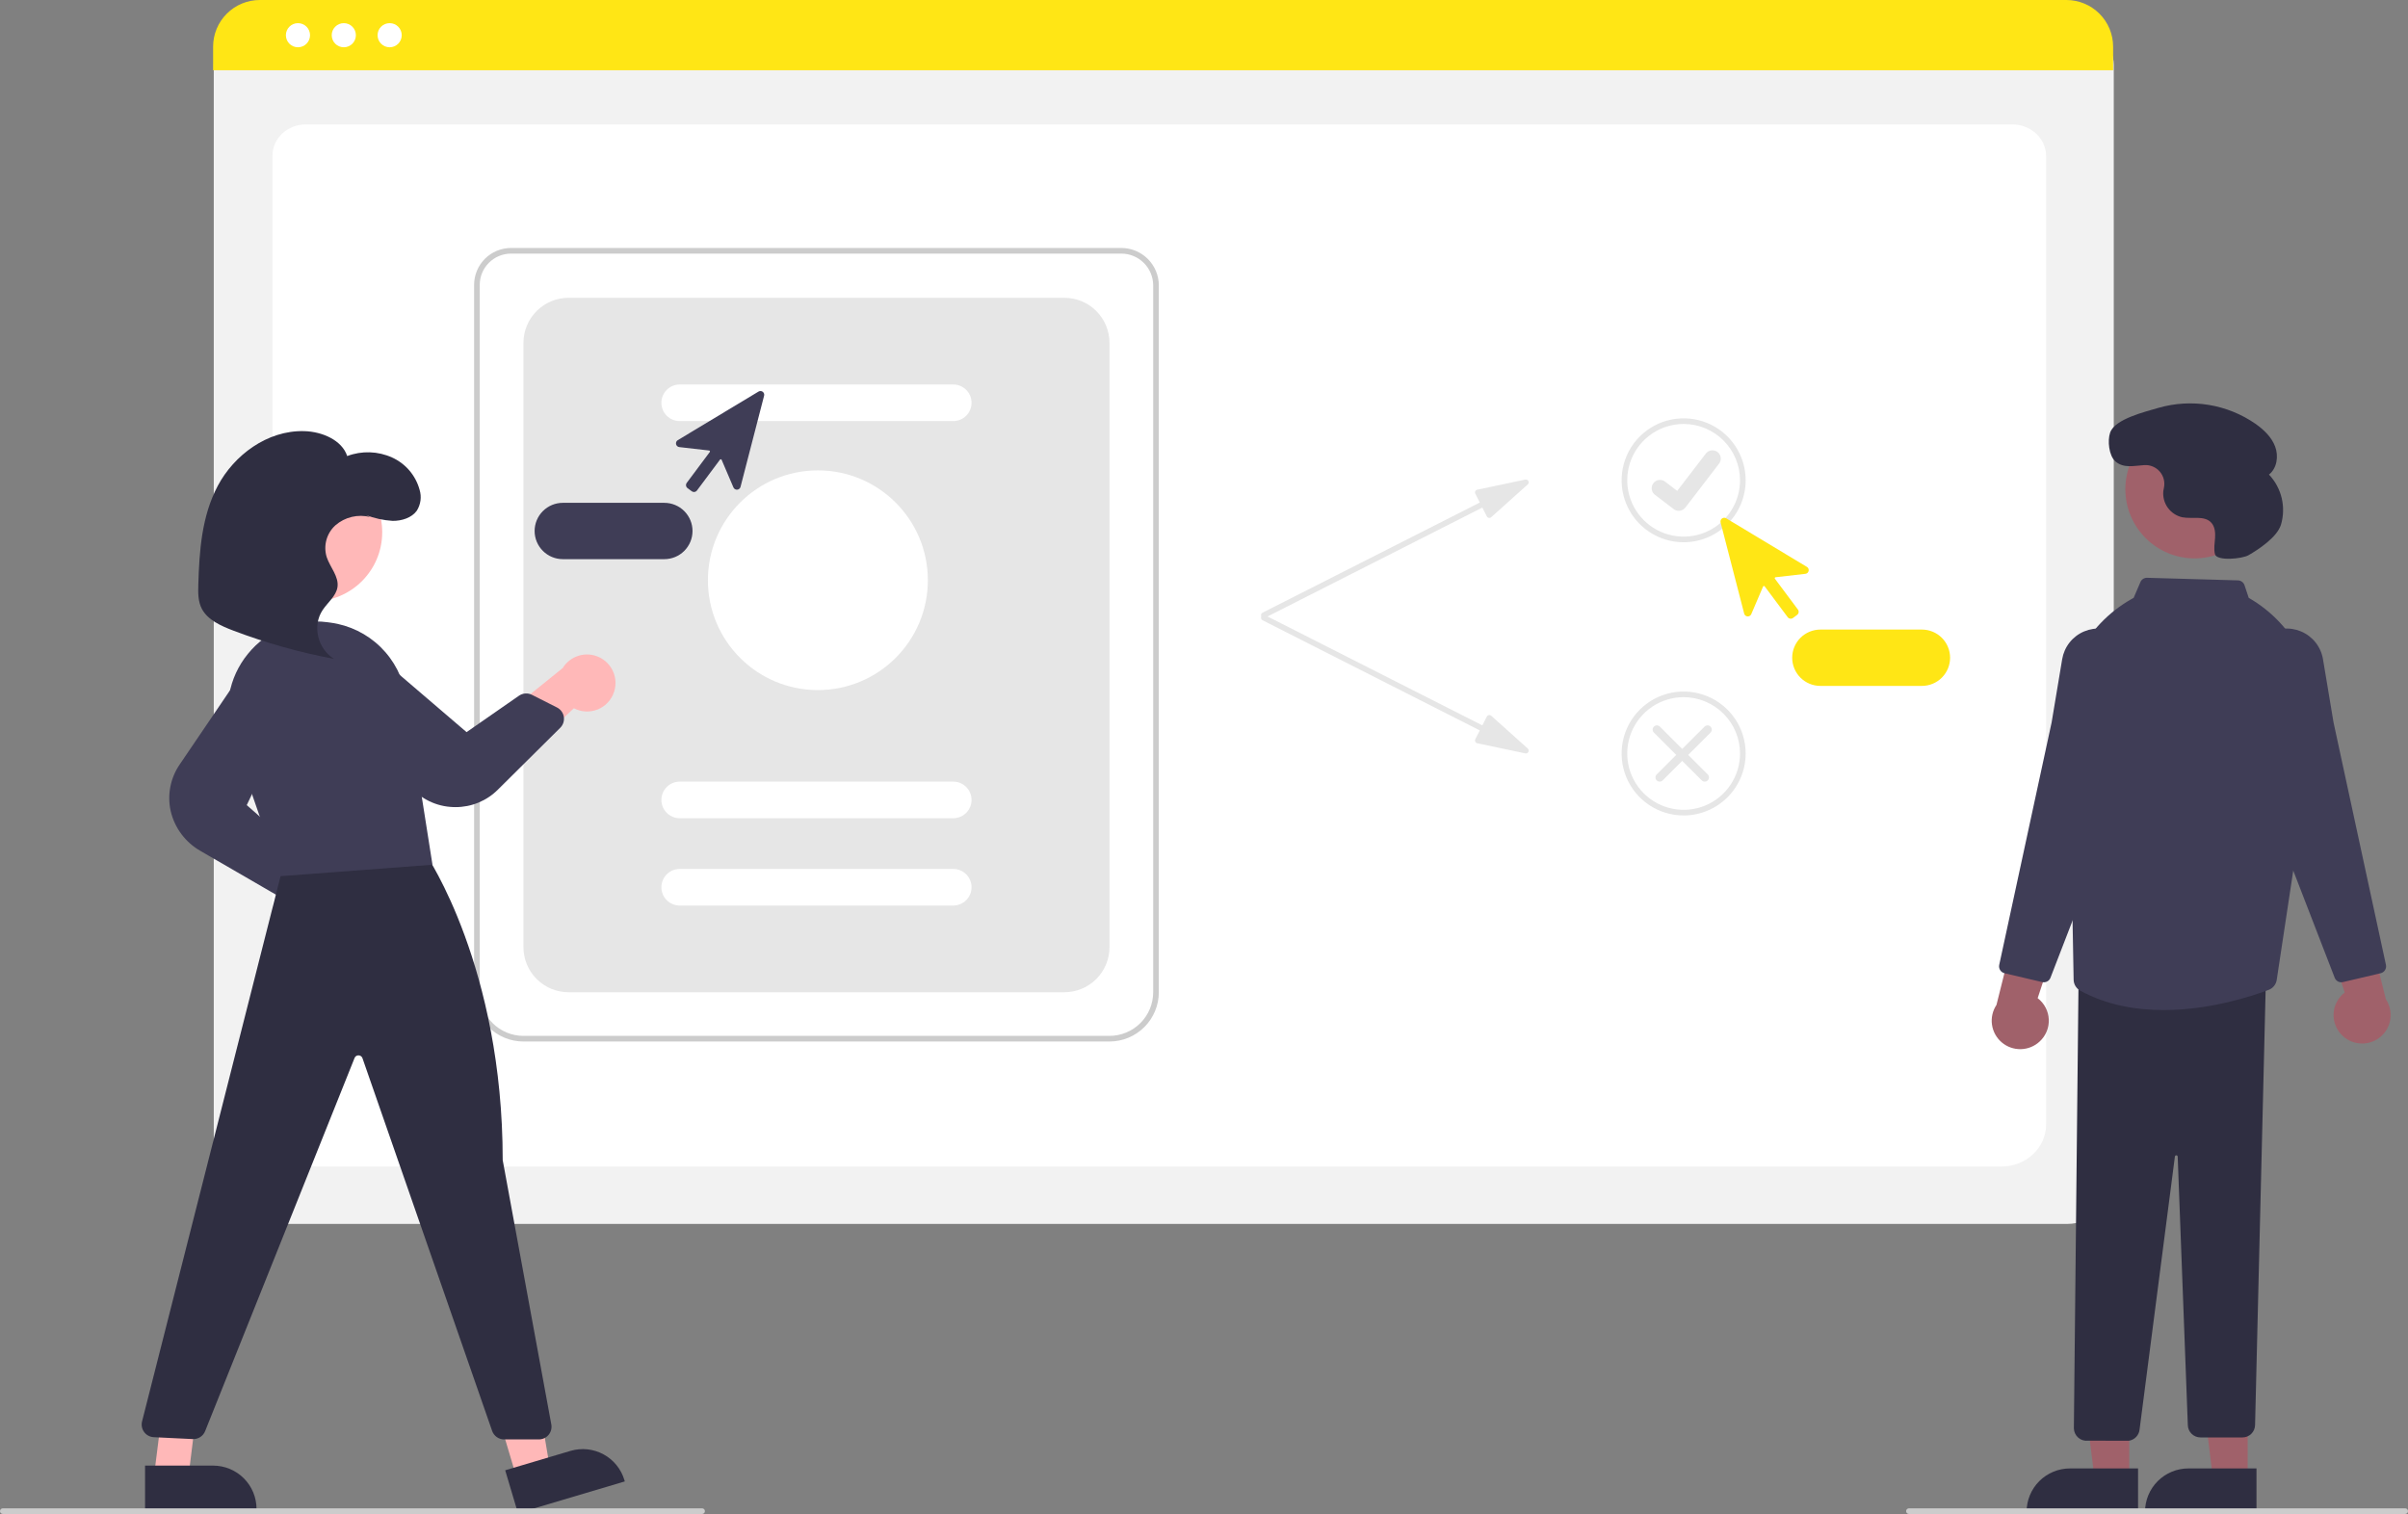 <svg width="264" height="166" viewBox="0 0 264 166" fill="none" xmlns="http://www.w3.org/2000/svg">
<rect x="0" y="0" width="264" height="166" fill="#808080" stroke="none"/>
<g clip-path="url(#clip0)">
<path d="M226.641 134.198H28.536C27.184 134.197 25.887 133.659 24.931 132.704C23.975 131.749 23.437 130.454 23.436 129.103V7.07C23.437 6.081 23.831 5.132 24.531 4.432C25.232 3.732 26.182 3.338 27.172 3.337H227.94C228.948 3.338 229.914 3.739 230.627 4.451C231.34 5.163 231.74 6.128 231.742 7.135V129.103C231.74 130.454 231.202 131.749 230.246 132.704C229.29 133.659 227.993 134.197 226.641 134.198Z" fill="#F2F2F2"/>
<path d="M219.415 127.908H34.786C32.08 127.908 29.878 125.849 29.878 123.317V17.049C29.878 15.172 31.509 13.644 33.515 13.644H220.625C222.664 13.644 224.323 15.197 224.323 17.105V123.317C224.323 125.849 222.121 127.908 219.415 127.908Z" fill="white"/>
<path d="M231.671 7.705H23.364V5.111C23.366 3.756 23.906 2.456 24.866 1.498C25.826 0.54 27.127 0.001 28.483 0H226.552C227.908 0.001 229.209 0.54 230.169 1.498C231.129 2.456 231.669 3.755 231.671 5.111V7.705Z" fill="#FFE615"/>
<path d="M32.667 5.183C33.398 5.183 33.991 4.591 33.991 3.86C33.991 3.13 33.398 2.537 32.667 2.537C31.936 2.537 31.343 3.13 31.343 3.86C31.343 4.591 31.936 5.183 32.667 5.183Z" fill="white"/>
<path d="M37.693 5.183C38.425 5.183 39.017 4.591 39.017 3.86C39.017 3.13 38.425 2.537 37.693 2.537C36.962 2.537 36.369 3.13 36.369 3.86C36.369 4.591 36.962 5.183 37.693 5.183Z" fill="white"/>
<path d="M42.72 5.183C43.451 5.183 44.044 4.591 44.044 3.86C44.044 3.13 43.451 2.537 42.72 2.537C41.988 2.537 41.395 3.13 41.395 3.86C41.395 4.591 41.988 5.183 42.72 5.183Z" fill="white"/>
<path d="M121.638 114.197H57.388C55.954 114.196 54.579 113.626 53.565 112.613C52.551 111.599 51.98 110.226 51.978 108.793V31.231C51.98 30.159 52.406 29.132 53.165 28.374C53.923 27.616 54.952 27.19 56.024 27.189H122.937C124.027 27.19 125.072 27.623 125.843 28.393C126.613 29.163 127.047 30.207 127.048 31.296V108.793C127.046 110.226 126.476 111.599 125.462 112.613C124.448 113.626 123.072 114.196 121.638 114.197ZM56.024 27.807C55.116 27.808 54.244 28.169 53.602 28.811C52.959 29.453 52.598 30.323 52.597 31.231V108.793C52.598 110.062 53.103 111.279 54.002 112.176C54.9 113.073 56.118 113.578 57.388 113.58H121.638C122.909 113.578 124.126 113.073 125.025 112.176C125.923 111.279 126.428 110.062 126.43 108.793V31.296C126.429 30.37 126.06 29.484 125.406 28.83C124.751 28.176 123.863 27.808 122.937 27.807H56.024Z" fill="#CCCCCC"/>
<path d="M62.335 108.793H116.692C118.004 108.793 119.262 108.272 120.19 107.346C121.117 106.419 121.639 105.162 121.639 103.852V37.594C121.639 36.284 121.117 35.027 120.19 34.1C119.262 33.174 118.004 32.653 116.692 32.653H62.335C61.023 32.653 59.765 33.174 58.837 34.1C57.91 35.027 57.389 36.284 57.389 37.594V103.852C57.389 105.162 57.91 106.419 58.837 107.346C59.765 108.272 61.023 108.793 62.335 108.793Z" fill="#E6E6E6"/>
<path d="M104.507 46.171H74.521C73.988 46.171 73.477 45.96 73.1 45.584C72.723 45.207 72.512 44.697 72.512 44.164C72.512 43.632 72.723 43.121 73.1 42.745C73.477 42.368 73.988 42.157 74.521 42.157H104.507C105.04 42.157 105.551 42.368 105.928 42.745C106.305 43.121 106.516 43.632 106.516 44.164C106.516 44.697 106.305 45.207 105.928 45.584C105.551 45.96 105.04 46.171 104.507 46.171Z" fill="white"/>
<path d="M104.507 89.715H74.521C73.988 89.715 73.477 89.504 73.1 89.127C72.723 88.751 72.512 88.24 72.512 87.708C72.512 87.176 72.723 86.665 73.1 86.289C73.477 85.912 73.988 85.701 74.521 85.701H104.507C105.04 85.701 105.551 85.912 105.928 86.289C106.305 86.665 106.516 87.176 106.516 87.708C106.516 88.24 106.305 88.751 105.928 89.127C105.551 89.504 105.04 89.715 104.507 89.715Z" fill="white"/>
<path d="M104.507 99.289H74.521C73.988 99.289 73.477 99.078 73.1 98.701C72.723 98.325 72.512 97.814 72.512 97.282C72.512 96.749 72.723 96.239 73.1 95.862C73.477 95.486 73.988 95.274 74.521 95.274H104.507C105.04 95.274 105.551 95.486 105.928 95.862C106.305 96.239 106.516 96.749 106.516 97.282C106.516 97.814 106.305 98.325 105.928 98.701C105.551 99.078 105.04 99.289 104.507 99.289Z" fill="white"/>
<path d="M89.668 75.664C96.327 75.664 101.725 70.272 101.725 63.62C101.725 56.968 96.327 51.576 89.668 51.576C83.01 51.576 77.612 56.968 77.612 63.62C77.612 70.272 83.01 75.664 89.668 75.664Z" fill="white"/>
<path d="M167.225 52.583L161.958 53.693C161.912 53.703 161.868 53.723 161.831 53.752C161.794 53.782 161.764 53.819 161.743 53.862C161.723 53.904 161.712 53.951 161.713 53.999C161.714 54.046 161.725 54.093 161.746 54.135L162.237 55.101L138.42 67.178C138.384 67.196 138.352 67.222 138.325 67.252C138.299 67.283 138.279 67.319 138.266 67.357C138.254 67.396 138.249 67.437 138.252 67.477C138.255 67.517 138.266 67.557 138.284 67.593C138.303 67.629 138.328 67.661 138.359 67.688C138.39 67.714 138.426 67.734 138.464 67.747C138.503 67.759 138.543 67.764 138.584 67.761C138.624 67.758 138.664 67.747 138.7 67.729L162.517 55.651L163.008 56.617C163.029 56.66 163.06 56.696 163.098 56.725C163.136 56.753 163.18 56.772 163.227 56.781C163.273 56.79 163.321 56.788 163.367 56.775C163.412 56.762 163.455 56.739 163.49 56.707L167.495 53.115C167.546 53.07 167.58 53.009 167.593 52.942C167.605 52.875 167.595 52.806 167.564 52.746C167.534 52.685 167.484 52.636 167.422 52.607C167.361 52.578 167.292 52.569 167.225 52.583Z" fill="#E6E6E6"/>
<path d="M167.225 82.603L161.958 81.493C161.912 81.484 161.868 81.463 161.831 81.434C161.794 81.405 161.764 81.367 161.743 81.325C161.723 81.282 161.712 81.235 161.713 81.188C161.714 81.14 161.725 81.094 161.746 81.051L162.237 80.086L138.42 68.008C138.384 67.99 138.352 67.965 138.325 67.934C138.299 67.903 138.279 67.868 138.266 67.829C138.254 67.79 138.249 67.75 138.252 67.709C138.255 67.669 138.266 67.629 138.284 67.593C138.303 67.557 138.328 67.525 138.359 67.499C138.39 67.472 138.426 67.452 138.464 67.44C138.503 67.427 138.543 67.422 138.584 67.425C138.624 67.428 138.664 67.439 138.7 67.458L162.517 79.535L163.008 78.569C163.029 78.527 163.06 78.49 163.098 78.462C163.136 78.433 163.18 78.414 163.227 78.405C163.273 78.397 163.321 78.399 163.367 78.412C163.412 78.424 163.455 78.447 163.49 78.479L167.495 82.071C167.546 82.117 167.58 82.177 167.593 82.244C167.605 82.311 167.595 82.38 167.564 82.441C167.534 82.501 167.484 82.55 167.422 82.579C167.361 82.609 167.292 82.617 167.225 82.603Z" fill="#E6E6E6"/>
<path d="M184.584 59.456C183.239 59.456 181.924 59.058 180.806 58.311C179.687 57.565 178.816 56.504 178.301 55.262C177.786 54.021 177.651 52.655 177.914 51.337C178.176 50.019 178.824 48.808 179.775 47.858C180.726 46.908 181.938 46.261 183.257 45.999C184.577 45.737 185.944 45.871 187.187 46.385C188.429 46.9 189.492 47.77 190.239 48.888C190.986 50.005 191.385 51.319 191.385 52.662C191.383 54.464 190.666 56.191 189.391 57.464C188.116 58.738 186.387 59.454 184.584 59.456ZM184.584 46.486C183.361 46.486 182.166 46.848 181.149 47.527C180.133 48.205 179.34 49.17 178.872 50.299C178.404 51.427 178.282 52.669 178.52 53.867C178.759 55.065 179.348 56.166 180.212 57.03C181.077 57.894 182.179 58.482 183.378 58.72C184.577 58.958 185.82 58.836 186.95 58.369C188.08 57.901 189.046 57.109 189.725 56.094C190.404 55.078 190.767 53.884 190.767 52.662C190.765 51.025 190.113 49.455 188.954 48.297C187.795 47.139 186.223 46.488 184.584 46.486Z" fill="#E6E6E6"/>
<path d="M184.584 89.412C183.239 89.412 181.924 89.013 180.806 88.267C179.687 87.52 178.816 86.459 178.301 85.218C177.786 83.976 177.651 82.61 177.914 81.292C178.176 79.974 178.824 78.764 179.775 77.814C180.726 76.864 181.938 76.216 183.257 75.954C184.577 75.692 185.944 75.827 187.187 76.341C188.429 76.855 189.492 77.726 190.239 78.843C190.986 79.96 191.385 81.274 191.385 82.618C191.383 84.419 190.666 86.146 189.391 87.42C188.116 88.693 186.387 89.41 184.584 89.412ZM184.584 76.441C183.361 76.441 182.166 76.804 181.149 77.482C180.133 78.161 179.34 79.126 178.872 80.254C178.404 81.383 178.282 82.625 178.52 83.823C178.759 85.021 179.348 86.121 180.212 86.985C181.077 87.849 182.179 88.437 183.378 88.676C184.577 88.914 185.82 88.792 186.95 88.324C188.08 87.857 189.046 87.065 189.725 86.049C190.404 85.034 190.767 83.839 190.767 82.618C190.765 80.98 190.113 79.41 188.954 78.252C187.795 77.095 186.223 76.443 184.584 76.441Z" fill="#E6E6E6"/>
<path d="M184.046 56.01C183.849 56.01 183.658 55.947 183.501 55.829L183.491 55.822L181.438 54.253C181.343 54.18 181.263 54.089 181.203 53.986C181.144 53.882 181.105 53.768 181.089 53.649C181.073 53.53 181.081 53.41 181.112 53.294C181.143 53.178 181.196 53.07 181.269 52.975C181.342 52.88 181.433 52.8 181.537 52.741C181.641 52.681 181.755 52.642 181.874 52.626C181.993 52.611 182.113 52.618 182.229 52.649C182.345 52.68 182.453 52.734 182.548 52.806L183.878 53.825L187.02 49.73C187.092 49.635 187.183 49.556 187.287 49.496C187.391 49.436 187.505 49.397 187.624 49.381C187.743 49.366 187.863 49.374 187.979 49.404C188.095 49.435 188.203 49.489 188.298 49.562L188.298 49.562L188.279 49.589L188.299 49.562C188.491 49.709 188.616 49.926 188.648 50.166C188.679 50.405 188.614 50.647 188.467 50.839L184.772 55.653C184.687 55.764 184.577 55.854 184.451 55.916C184.325 55.977 184.187 56.009 184.046 56.009L184.046 56.01Z" fill="#E6E6E6"/>
<path d="M181.633 85.566C181.59 85.523 181.556 85.472 181.532 85.415C181.509 85.359 181.497 85.299 181.497 85.238C181.497 85.177 181.509 85.117 181.532 85.061C181.556 85.005 181.59 84.954 181.633 84.911L186.879 79.67C186.966 79.583 187.084 79.534 187.207 79.534C187.33 79.534 187.448 79.583 187.535 79.67C187.622 79.757 187.67 79.874 187.67 79.997C187.671 80.12 187.622 80.238 187.535 80.325L182.289 85.566C182.246 85.609 182.194 85.643 182.138 85.666C182.082 85.689 182.022 85.701 181.961 85.701C181.9 85.701 181.84 85.689 181.783 85.666C181.727 85.643 181.676 85.609 181.633 85.566Z" fill="#E6E6E6"/>
<path d="M187.226 85.566C187.269 85.523 187.303 85.472 187.327 85.415C187.35 85.359 187.362 85.299 187.362 85.238C187.362 85.177 187.35 85.117 187.327 85.061C187.303 85.005 187.269 84.954 187.226 84.911L181.98 79.67C181.893 79.583 181.775 79.534 181.652 79.534C181.529 79.534 181.411 79.583 181.324 79.67C181.237 79.757 181.189 79.874 181.188 79.997C181.188 80.12 181.237 80.238 181.324 80.325L186.57 85.566C186.613 85.609 186.664 85.643 186.721 85.666C186.777 85.689 186.837 85.701 186.898 85.701C186.959 85.701 187.019 85.689 187.076 85.666C187.132 85.643 187.183 85.609 187.226 85.566Z" fill="#E6E6E6"/>
<path d="M196.327 67.841C196.307 67.841 196.287 67.84 196.267 67.837C196.214 67.829 196.162 67.811 196.116 67.784C196.069 67.756 196.029 67.719 195.997 67.676L193.47 64.291C193.459 64.276 193.445 64.265 193.428 64.258C193.412 64.251 193.394 64.249 193.376 64.251C193.358 64.253 193.341 64.259 193.327 64.27C193.313 64.281 193.301 64.295 193.294 64.311L191.999 67.34C191.965 67.419 191.907 67.485 191.834 67.53C191.761 67.574 191.675 67.595 191.59 67.588C191.504 67.582 191.423 67.549 191.357 67.494C191.291 67.439 191.244 67.364 191.223 67.281L188.637 57.283C188.617 57.204 188.62 57.121 188.647 57.044C188.674 56.967 188.724 56.9 188.789 56.851C188.855 56.803 188.933 56.775 189.015 56.77C189.096 56.767 189.177 56.787 189.247 56.829L198.101 62.158C198.174 62.202 198.232 62.268 198.266 62.347C198.3 62.425 198.309 62.513 198.29 62.596C198.272 62.68 198.228 62.756 198.165 62.814C198.101 62.871 198.021 62.907 197.936 62.917L194.662 63.293C194.644 63.295 194.627 63.302 194.612 63.313C194.598 63.324 194.587 63.338 194.58 63.354C194.573 63.371 194.57 63.389 194.572 63.406C194.574 63.424 194.581 63.441 194.592 63.455L197.119 66.841C197.184 66.928 197.211 67.037 197.196 67.145C197.18 67.253 197.122 67.35 197.035 67.415L196.572 67.76C196.501 67.813 196.415 67.841 196.327 67.841Z" fill="#FFE615"/>
<path d="M210.706 75.206H199.578C198.758 75.206 197.972 74.881 197.392 74.302C196.812 73.723 196.486 72.937 196.486 72.118C196.486 71.299 196.812 70.513 197.392 69.934C197.972 69.355 198.758 69.03 199.578 69.03H210.706C211.526 69.03 212.313 69.355 212.892 69.934C213.472 70.513 213.798 71.299 213.798 72.118C213.798 72.937 213.472 73.723 212.892 74.302C212.313 74.881 211.526 75.206 210.706 75.206Z" fill="#FFE615"/>
<path d="M75.837 53.863L75.374 53.519C75.287 53.453 75.229 53.356 75.214 53.249C75.198 53.141 75.225 53.031 75.29 52.944L77.818 49.559C77.828 49.544 77.835 49.528 77.837 49.51C77.839 49.492 77.837 49.474 77.829 49.458C77.822 49.441 77.811 49.427 77.797 49.416C77.782 49.406 77.765 49.399 77.748 49.397L74.473 49.021C74.388 49.011 74.308 48.975 74.245 48.917C74.181 48.86 74.137 48.784 74.119 48.7C74.1 48.616 74.109 48.529 74.143 48.45C74.177 48.371 74.235 48.305 74.308 48.261L83.162 42.932C83.232 42.89 83.313 42.87 83.394 42.874C83.476 42.878 83.554 42.906 83.62 42.955C83.685 43.004 83.735 43.071 83.762 43.148C83.789 43.225 83.792 43.308 83.772 43.387L81.186 53.385C81.165 53.468 81.118 53.542 81.052 53.597C80.986 53.652 80.905 53.685 80.819 53.692C80.734 53.698 80.648 53.678 80.575 53.633C80.502 53.589 80.444 53.522 80.41 53.444L79.115 50.415C79.108 50.399 79.096 50.384 79.082 50.374C79.068 50.363 79.051 50.356 79.033 50.354C79.015 50.352 78.997 50.355 78.981 50.362C78.964 50.369 78.95 50.38 78.939 50.394L76.412 53.78C76.38 53.823 76.34 53.859 76.293 53.887C76.247 53.915 76.196 53.933 76.142 53.941C76.122 53.944 76.102 53.945 76.082 53.945C75.994 53.945 75.908 53.916 75.837 53.863Z" fill="#3F3D56"/>
<path d="M58.612 58.221C58.613 57.402 58.939 56.617 59.519 56.038C60.098 55.459 60.884 55.134 61.704 55.133H72.832C73.652 55.133 74.439 55.458 75.018 56.037C75.598 56.617 75.924 57.402 75.924 58.221C75.924 59.04 75.598 59.826 75.018 60.405C74.439 60.984 73.652 61.309 72.832 61.309H61.704C60.884 61.308 60.098 60.983 59.519 60.404C58.939 59.825 58.613 59.04 58.612 58.221Z" fill="#3F3D56"/>
<path d="M223.612 114.201C223.947 113.894 224.21 113.518 224.384 113.098C224.558 112.679 224.637 112.226 224.616 111.773C224.596 111.319 224.476 110.876 224.266 110.473C224.055 110.071 223.759 109.72 223.398 109.444L226.854 98.962L221.313 100.463L218.881 110.187C218.458 110.824 218.283 111.593 218.39 112.35C218.497 113.107 218.878 113.798 219.461 114.293C220.045 114.788 220.789 115.052 221.554 115.035C222.319 115.018 223.051 114.721 223.612 114.201Z" fill="#A0616A"/>
<path d="M256.845 113.584C256.51 113.277 256.247 112.901 256.073 112.481C255.9 112.062 255.82 111.609 255.841 111.156C255.861 110.702 255.981 110.258 256.192 109.856C256.402 109.454 256.698 109.102 257.06 108.827L253.604 98.345L259.144 99.846L261.576 109.57C262 110.206 262.174 110.976 262.067 111.733C261.96 112.49 261.579 113.181 260.996 113.676C260.413 114.171 259.668 114.435 258.903 114.418C258.138 114.401 257.406 114.104 256.845 113.584Z" fill="#A0616A"/>
<path d="M240.605 61.224C244.799 61.224 248.198 57.828 248.198 53.639C248.198 49.45 244.799 46.054 240.605 46.054C236.412 46.054 233.013 49.45 233.013 53.639C233.013 57.828 236.412 61.224 240.605 61.224Z" fill="#A0616A"/>
<path d="M233.438 162.243H229.649L227.846 147.639H233.439L233.438 162.243Z" fill="#A0616A"/>
<path d="M234.405 165.913L222.185 165.912V165.758C222.185 165.134 222.308 164.516 222.547 163.94C222.786 163.363 223.136 162.839 223.578 162.398C224.019 161.957 224.544 161.607 225.121 161.368C225.698 161.129 226.316 161.006 226.941 161.006H226.941L234.405 161.007L234.405 165.913Z" fill="#2F2E41"/>
<path d="M246.422 162.243H242.632L240.829 147.639H246.423L246.422 162.243Z" fill="#A0616A"/>
<path d="M247.389 165.913L235.169 165.912V165.758C235.169 165.134 235.292 164.516 235.531 163.94C235.77 163.363 236.12 162.839 236.562 162.398C237.004 161.957 237.528 161.607 238.105 161.368C238.682 161.129 239.301 161.006 239.925 161.006H239.926L247.389 161.007L247.389 165.913Z" fill="#2F2E41"/>
<path d="M233.377 157.974L228.925 157.962C228.735 157.986 228.541 157.97 228.357 157.915C228.172 157.86 228.002 157.766 227.856 157.641C227.707 157.514 227.587 157.357 227.503 157.18C227.419 157.003 227.373 156.811 227.368 156.615L227.881 107.397L248.425 107.191L247.233 156.253C247.226 156.616 247.077 156.962 246.816 157.216C246.556 157.47 246.206 157.611 245.842 157.609H241.252C240.892 157.61 240.545 157.471 240.286 157.221C240.026 156.972 239.874 156.631 239.862 156.271L238.751 126.825C238.751 126.805 238.747 126.786 238.74 126.767C238.732 126.749 238.721 126.732 238.707 126.718C238.692 126.704 238.675 126.693 238.657 126.686C238.638 126.679 238.618 126.676 238.599 126.676C238.559 126.675 238.52 126.69 238.491 126.717C238.462 126.744 238.444 126.781 238.442 126.821L234.576 156.7C234.552 157.018 234.42 157.317 234.202 157.549C233.984 157.781 233.693 157.931 233.377 157.974Z" fill="#2F2E41"/>
<path d="M237.21 110.749C234.174 110.749 230.966 110.208 228.071 108.624C227.854 108.506 227.673 108.332 227.544 108.122C227.416 107.911 227.346 107.67 227.341 107.423L226.936 84.96L226.366 80.154C226.024 77.294 226.534 74.398 227.832 71.827C229.129 69.256 231.157 67.124 233.661 65.698L233.924 65.548L234.666 63.819C234.726 63.677 234.828 63.556 234.959 63.472C235.09 63.389 235.243 63.347 235.398 63.352L245.365 63.636C245.524 63.641 245.677 63.695 245.804 63.789C245.931 63.883 246.026 64.014 246.076 64.164L246.539 65.552C249.097 67.019 251.15 69.226 252.427 71.882C253.704 74.538 254.145 77.519 253.692 80.43L249.607 107.443C249.57 107.686 249.469 107.915 249.315 108.106C249.161 108.298 248.959 108.445 248.729 108.533C246.921 109.219 242.31 110.749 237.21 110.749Z" fill="#3F3D56"/>
<path d="M256.687 107.703C256.531 107.703 256.379 107.656 256.25 107.568C256.121 107.48 256.022 107.355 255.965 107.21L250.904 94.124L246.765 73.736C246.609 72.967 246.681 72.169 246.974 71.441C247.266 70.712 247.766 70.085 248.411 69.637C248.968 69.25 249.615 69.01 250.29 68.939C250.965 68.868 251.647 68.969 252.273 69.233C252.898 69.496 253.447 69.913 253.868 70.445C254.289 70.978 254.568 71.608 254.679 72.277L255.838 79.219L261.582 105.796C261.624 105.993 261.586 106.199 261.478 106.37C261.37 106.541 261.2 106.663 261.003 106.71L256.863 107.683C256.806 107.697 256.747 107.703 256.687 107.703Z" fill="#3F3D56"/>
<path d="M224.078 107.703C224.019 107.703 223.96 107.697 223.902 107.683L219.762 106.71C219.566 106.663 219.395 106.541 219.287 106.37C219.179 106.199 219.142 105.993 219.184 105.796L224.929 79.212L226.086 72.277C226.198 71.608 226.477 70.978 226.898 70.445C227.318 69.913 227.867 69.496 228.493 69.233C229.118 68.969 229.8 68.868 230.476 68.939C231.151 69.01 231.797 69.25 232.354 69.637C233 70.085 233.499 70.712 233.792 71.441C234.084 72.169 234.157 72.967 234 73.736L229.869 94.099L224.8 107.21C224.744 107.355 224.644 107.48 224.515 107.568C224.387 107.656 224.234 107.703 224.078 107.703Z" fill="#3F3D56"/>
<path d="M246.516 60.875C245.813 61.279 243.034 61.547 242.836 60.761L242.832 60.744C242.694 60.168 242.809 59.567 242.848 58.977C242.888 58.386 242.83 57.737 242.427 57.303C241.677 56.493 240.342 56.923 239.256 56.718C238.62 56.576 238.058 56.208 237.675 55.682C237.291 55.156 237.113 54.508 237.173 53.86C237.188 53.738 237.212 53.615 237.239 53.492C237.307 53.181 237.302 52.858 237.224 52.549C237.146 52.24 236.998 51.954 236.79 51.712C236.583 51.47 236.322 51.28 236.028 51.156C235.735 51.031 235.416 50.977 235.098 50.996C234.001 51.059 232.817 51.391 231.91 50.579C231.208 49.952 231.037 48.318 231.345 47.429C231.863 45.935 235.183 45.153 236.632 44.722C238.424 44.205 240.31 44.093 242.151 44.395C243.992 44.697 245.743 45.405 247.276 46.467C248.191 47.112 249.046 47.922 249.436 48.97C249.826 50.019 249.638 51.342 248.758 52.035C249.44 52.756 249.92 53.644 250.151 54.609C250.381 55.574 250.354 56.583 250.071 57.534C249.636 58.932 247.562 60.273 246.516 60.875Z" fill="#2F2E41"/>
<path d="M35.108 102.872C34.656 102.826 34.219 102.683 33.828 102.45C33.438 102.218 33.103 101.903 32.848 101.528C32.592 101.152 32.422 100.725 32.35 100.277C32.278 99.829 32.304 99.37 32.428 98.933L23.379 92.605L28.716 90.493L36.492 96.827C37.212 97.084 37.813 97.596 38.181 98.266C38.549 98.937 38.658 99.718 38.487 100.464C38.317 101.209 37.879 101.865 37.256 102.309C36.633 102.753 35.868 102.953 35.108 102.872Z" fill="#FFB8B8"/>
<path d="M30.194 98.061L21.998 93.312C21.175 92.847 20.457 92.216 19.891 91.459C19.325 90.703 18.923 89.836 18.71 88.915C18.518 88.044 18.506 87.143 18.676 86.268C18.846 85.392 19.194 84.56 19.698 83.824L26.482 73.827C26.962 73.12 27.692 72.62 28.525 72.427C29.358 72.235 30.234 72.364 30.976 72.789C31.718 73.214 32.272 73.903 32.526 74.719C32.781 75.535 32.718 76.416 32.349 77.188L27.052 88.276L32.418 92.996C32.604 93.16 32.743 93.37 32.82 93.605C32.897 93.84 32.911 94.091 32.859 94.332L32.251 97.151C32.206 97.366 32.111 97.567 31.972 97.737C31.833 97.907 31.656 98.041 31.454 98.129C31.254 98.219 31.035 98.26 30.816 98.248C30.596 98.236 30.383 98.172 30.194 98.061L30.194 98.061Z" fill="#3F3D56"/>
<path d="M67.328 75.847C67.19 76.28 66.959 76.677 66.651 77.011C66.344 77.345 65.966 77.607 65.546 77.78C65.125 77.952 64.672 78.031 64.218 78.009C63.764 77.988 63.321 77.868 62.918 77.656L54.857 85.202L53.887 79.55L61.691 73.251C62.09 72.599 62.716 72.117 63.448 71.895C64.18 71.673 64.969 71.728 65.663 72.048C66.358 72.368 66.911 72.931 67.218 73.631C67.525 74.332 67.564 75.12 67.328 75.847Z" fill="#FFB8B8"/>
<path d="M34.311 65.942C38.505 65.942 41.904 62.546 41.904 58.356C41.904 54.167 38.505 50.772 34.311 50.772C30.118 50.772 26.719 54.167 26.719 58.356C26.719 62.546 30.118 65.942 34.311 65.942Z" fill="#FFB8B8"/>
<path d="M56.667 162.12L60.3 161.04L57.859 146.529L52.498 148.123L56.667 162.12Z" fill="#FFB8B8"/>
<path d="M55.387 161.21L62.54 159.084L62.541 159.084C63.139 158.906 63.767 158.848 64.389 158.912C65.01 158.977 65.612 159.163 66.162 159.46C66.711 159.757 67.196 160.159 67.59 160.644C67.984 161.128 68.278 161.685 68.456 162.283L68.5 162.431L56.787 165.913L55.387 161.21Z" fill="#2F2E41"/>
<path d="M16.869 161.934H20.659L22.462 147.33H18.723L16.869 161.934Z" fill="#FFB8B8"/>
<path d="M15.903 160.698L23.367 160.697H23.367C23.992 160.697 24.61 160.82 25.188 161.059C25.765 161.298 26.289 161.648 26.731 162.089C27.172 162.53 27.523 163.054 27.762 163.63C28.001 164.207 28.124 164.825 28.124 165.449V165.603L15.904 165.604L15.903 160.698Z" fill="#2F2E41"/>
<path d="M53.955 156.893L39.74 116.027C39.71 115.937 39.652 115.859 39.576 115.803C39.499 115.747 39.407 115.717 39.312 115.716C39.217 115.711 39.123 115.736 39.044 115.789C38.964 115.841 38.904 115.918 38.871 116.007L22.49 156.916C22.384 157.185 22.195 157.414 21.951 157.571C21.707 157.727 21.421 157.803 21.131 157.788L16.856 157.581C16.65 157.571 16.449 157.515 16.267 157.418C16.085 157.321 15.928 157.185 15.805 157.019C15.682 156.854 15.598 156.663 15.558 156.461C15.519 156.259 15.524 156.05 15.575 155.851L31.07 94.845L46.615 93.578L46.717 93.724C46.801 93.845 55.118 106.078 55.113 127.197L60.443 156.185C60.48 156.385 60.472 156.591 60.42 156.789C60.369 156.986 60.274 157.169 60.144 157.326C60.013 157.482 59.85 157.608 59.665 157.695C59.48 157.781 59.279 157.826 59.075 157.826H55.27C54.981 157.826 54.699 157.736 54.463 157.569C54.228 157.401 54.05 157.165 53.955 156.893Z" fill="#2F2E41"/>
<path d="M25.528 81.008C24.981 79.443 24.846 77.765 25.136 76.133C25.426 74.501 26.131 72.972 27.183 71.691C28.211 70.417 29.55 69.429 31.07 68.821C32.591 68.213 34.242 68.006 35.866 68.22C35.995 68.237 36.123 68.254 36.25 68.272C38.317 68.551 40.238 69.49 41.727 70.949C43.215 72.408 44.192 74.309 44.51 76.368L47.414 94.813L30.862 96.061L30.744 96.07L25.528 81.008Z" fill="#3F3D56"/>
<path d="M49.681 88.492C48.775 88.462 47.886 88.243 47.069 87.85C46.253 87.457 45.527 86.899 44.938 86.211L37.109 77.144C36.501 76.464 36.184 75.574 36.223 74.664C36.247 74.188 36.373 73.723 36.592 73.299C36.81 72.876 37.117 72.504 37.49 72.207C38.107 71.715 38.877 71.454 39.666 71.467C40.455 71.48 41.215 71.768 41.815 72.281L51.152 80.275L56.897 76.282C57.103 76.139 57.344 76.054 57.594 76.037C57.845 76.019 58.096 76.07 58.319 76.184L61.069 77.574C61.265 77.673 61.435 77.818 61.565 77.996C61.695 78.174 61.78 78.38 61.814 78.597C61.849 78.814 61.831 79.037 61.763 79.246C61.694 79.455 61.577 79.645 61.421 79.8L54.585 86.582C53.975 87.191 53.252 87.673 52.456 88.002C51.659 88.331 50.806 88.499 49.944 88.497C49.857 88.497 49.769 88.496 49.681 88.492Z" fill="#3F3D56"/>
<path d="M40.085 56.462C41.03 56.828 42.026 57.047 43.038 57.111C44.056 57.124 45.138 56.772 45.695 55.998C45.909 55.659 46.047 55.279 46.1 54.882C46.152 54.486 46.119 54.082 46.001 53.7C45.79 52.925 45.41 52.206 44.889 51.594C44.368 50.983 43.718 50.494 42.986 50.162C42.217 49.813 41.386 49.62 40.542 49.593C39.697 49.566 38.856 49.705 38.066 50.004C37.494 48.269 35.343 47.325 33.351 47.271C29.283 47.162 25.645 49.933 23.878 53.265C22.11 56.597 21.852 60.406 21.742 64.104C21.716 65.006 21.704 65.946 22.132 66.76C22.769 67.973 24.216 68.626 25.58 69.143C29.156 70.499 32.846 71.535 36.605 72.24C34.8 71.087 34.228 68.606 35.371 66.891C35.931 66.052 36.849 65.353 36.998 64.382C37.176 63.217 36.181 62.198 35.813 61.07C35.627 60.459 35.618 59.809 35.788 59.193C35.959 58.578 36.3 58.024 36.774 57.596C37.289 57.148 37.905 56.833 38.57 56.675C39.234 56.518 39.926 56.524 40.588 56.692" fill="#2F2E41"/>
<path d="M76.974 166H0.309C0.227 166 0.149 165.967 0.091 165.909C0.033 165.852 0 165.773 0 165.691C0 165.609 0.033 165.531 0.091 165.473C0.149 165.415 0.227 165.382 0.309 165.382H76.974C77.056 165.382 77.135 165.415 77.193 165.473C77.251 165.531 77.283 165.609 77.283 165.691C77.283 165.773 77.251 165.852 77.193 165.909C77.135 165.967 77.056 166 76.974 166Z" fill="#CCCCCC"/>
<path d="M263.691 166H209.284C209.202 166 209.123 165.967 209.065 165.909C209.007 165.852 208.975 165.773 208.975 165.691C208.975 165.609 209.007 165.531 209.065 165.473C209.123 165.415 209.202 165.382 209.284 165.382H263.691C263.773 165.382 263.852 165.415 263.91 165.473C263.968 165.531 264 165.609 264 165.691C264 165.773 263.968 165.852 263.91 165.909C263.852 165.967 263.773 166 263.691 166Z" fill="#CCCCCC"/>
</g>
<defs>
<clipPath id="clip0">
<rect width="264" height="166" fill="white"/>
</clipPath>
</defs>
</svg>

